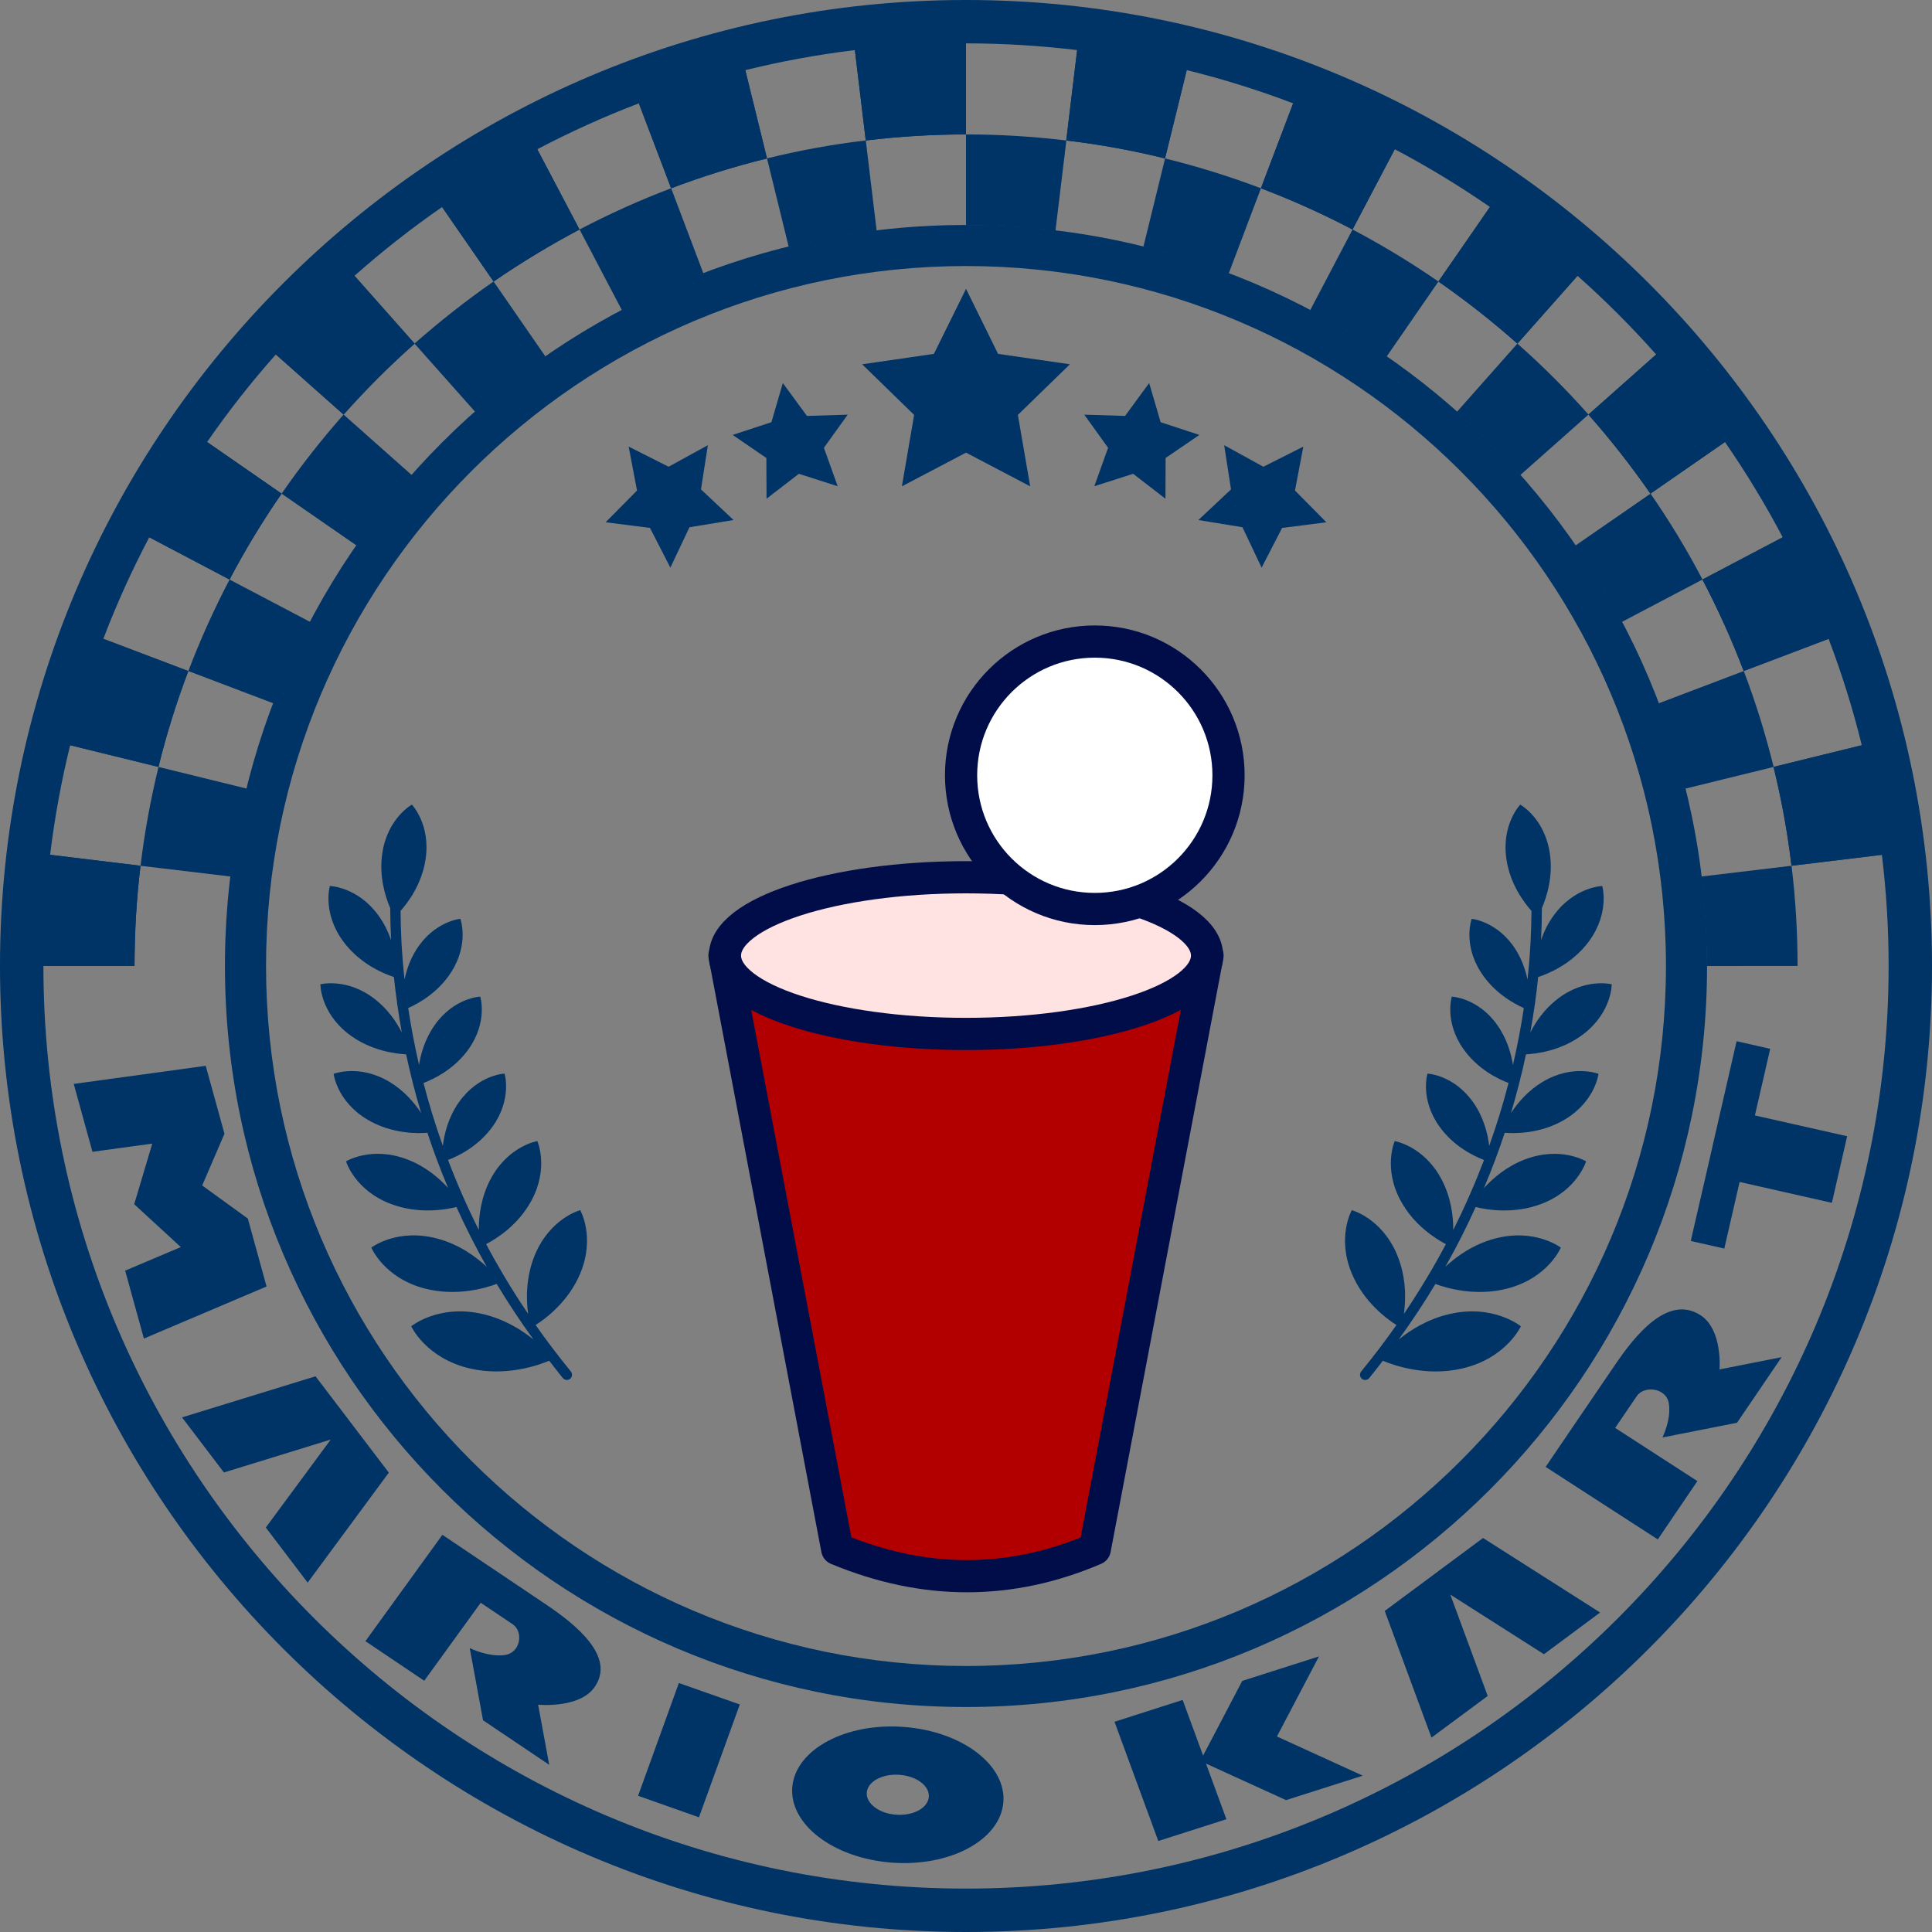 <?xml version="1.0" encoding="UTF-8" standalone="no"?>
<!-- Generator: Adobe Illustrator 16.2.0, SVG Export Plug-In . SVG Version: 6.00 Build 0)  -->

<svg
   version="1.1"
   id="レイヤー_1"
   x="0px"
   y="0px"
   width="60"
   height="60"
   viewBox="0 0 60 60"
   enable-background="new 0 0 60 60"
   xml:space="preserve"
   xmlns="http://www.w3.org/2000/svg"
   xmlns:svg="http://www.w3.org/2000/svg"><rect x="0" y="0" width="60" height="60" fill="#808080" stroke="none"/><defs
   id="defs22" />
<g
   id="g22">
	<g
   id="g7">
		<g
   id="g1">
			<path
   fill="#003366"
   d="M 30,0 C 13.455,0 0,13.457 0,30 0,46.541 13.455,60 30,60 46.542,60 60,46.541 60,30 60,13.457 46.542,0 30,0 Z m 0,58.652 C 14.199,58.652 1.348,45.799 1.348,30 v 0 h 2.828 c 10e-4,-1.04 0.061,-2.082 0.188,-3.112 l -2.808,-0.34 c 0.141,-1.157 0.349,-2.293 0.623,-3.404 l 2.74,0.674 C 5.168,22.807 5.478,21.812 5.847,20.84 l -2.638,-1 c 0.413,-1.084 0.89,-2.137 1.426,-3.154 l 2.493,1.313 C 7.611,17.076 8.151,16.186 8.743,15.332 L 6.43,13.728 c 0.658,-0.95 1.37,-1.857 2.136,-2.719 l 2.104,1.867 c 0.69,-0.778 1.428,-1.514 2.207,-2.204 L 11.009,8.565 C 11.871,7.801 12.779,7.087 13.728,6.43 L 15.33,8.743 C 16.185,8.154 17.077,7.614 17.997,7.129 L 16.684,4.636 C 17.703,4.1 18.756,3.623 19.84,3.21 l 1.002,2.638 C 21.812,5.481 22.81,5.169 23.82,4.922 L 23.145,2.179 c 1.11,-0.274 2.246,-0.483 3.403,-0.623 l 0.338,2.808 C 27.919,4.238 28.961,4.176 30,4.176 V 1.347 c 1.167,0 2.319,0.072 3.45,0.208 l -0.338,2.808 c 1.032,0.121 2.057,0.31 3.068,0.558 l 0.674,-2.744 c 1.13,0.278 2.232,0.624 3.305,1.032 l -1.001,2.638 c 0.973,0.369 1.922,0.797 2.846,1.281 l 1.31,-2.494 c 1.023,0.539 2.01,1.139 2.957,1.793 L 44.67,8.743 c 0.855,0.593 1.673,1.238 2.455,1.929 l 1.866,-2.106 c 0.861,0.764 1.677,1.58 2.442,2.442 l -2.104,1.868 c 0.688,0.779 1.332,1.6 1.925,2.455 l 2.316,-1.603 c 0.654,0.946 1.254,1.934 1.794,2.958 l -2.494,1.313 c 0.481,0.922 0.912,1.87 1.28,2.842 l 2.639,-1.001 c 0.408,1.072 0.754,2.175 1.031,3.305 l -2.742,0.674 c 0.247,1.011 0.436,2.036 0.558,3.07 l 2.808,-0.34 c 0.138,1.132 0.209,2.284 0.209,3.453 C 58.652,45.799 45.798,58.652 30,58.652 Z"
   id="path1" />
		</g>
		<path
   fill="#003366"
   d="m 30,8.262 c 11.987,0 21.738,9.75 21.738,21.739 C 51.738,41.987 41.987,51.739 30,51.739 18.012,51.738 8.262,41.986 8.262,30 8.262,18.012 18.012,8.262 30,8.262 M 30,6.987 C 17.311,6.987 6.986,17.311 6.986,30 6.986,42.689 17.31,53.013 30,53.013 42.69,53.013 53.014,42.689 53.014,30 53.014,17.311 42.69,6.987 30,6.987 Z"
   id="path2" />
		<polygon
   fill="#003366"
   points="2.29,33.662 2.871,35.77 4.729,35.516 4.168,37.398 5.615,38.729 3.887,39.461 4.469,41.57 8.278,39.953 7.697,37.844 6.279,36.816 6.971,35.209 6.389,33.1 "
   id="polygon2" />
		<path
   fill="#003366"
   d="m 16.95,49.824 -1.383,-0.93 -0.458,-0.307 -1.37,-0.922 -2.391,3.303 1.827,1.229 1.754,-2.422 0.996,0.67 c 0.334,0.225 0.252,0.891 -0.26,0.955 -0.512,0.066 -1.077,-0.217 -1.077,-0.217 l 0.413,2.242 2.055,1.383 -0.344,-1.867 c 0,0 1.265,0.127 1.743,-0.533 0.693,-0.957 -0.591,-1.969 -1.505,-2.584 z"
   id="path3" />
		<polygon
   fill="#003366"
   points="19.816,55.77 21.707,56.438 22.975,52.934 21.083,52.268 "
   id="polygon3" />
		<g
   id="g4">
			<path
   fill="#003366"
   d="m 28.085,53.633 c -1.807,-0.143 -3.365,0.688 -3.478,1.85 -0.111,1.164 1.264,2.219 3.072,2.361 1.809,0.141 3.367,-0.688 3.479,-1.852 0.113,-1.162 -1.263,-2.219 -3.073,-2.359 z m -0.263,2.724 c -0.531,-0.041 -0.936,-0.354 -0.903,-0.695 0.034,-0.342 0.491,-0.584 1.023,-0.543 0.532,0.041 0.937,0.352 0.902,0.693 -0.032,0.342 -0.49,0.586 -1.022,0.545 z"
   id="path4" />
		</g>
		<polygon
   fill="#003366"
   points="6.954,45.729 10.271,44.707 8.255,47.439 9.555,49.15 12.075,45.734 11.1,44.453 10.774,44.023 9.799,42.742 5.653,44.018 "
   id="polygon4" />
		<polygon
   fill="#003366"
   points="34.612,53.471 35.972,57.174 38.087,56.498 37.453,54.77 39.939,55.904 42.321,55.145 39.656,53.928 40.962,51.441 38.58,52.201 37.363,54.521 36.728,52.793 "
   id="polygon5" />
		<polygon
   fill="#003366"
   points="46.202,52.67 45.04,49.521 47.948,51.373 49.693,50.078 46.057,47.764 44.749,48.734 44.313,49.059 43.004,50.029 44.456,53.963 "
   id="polygon6" />
		<path
   fill="#003366"
   d="m 52.809,40.844 c -1.01,-0.652 -2.026,0.623 -2.643,1.529 l -0.934,1.371 -0.308,0.453 -0.923,1.359 3.483,2.252 1.23,-1.811 -2.554,-1.652 0.672,-0.988 c 0.224,-0.332 0.916,-0.268 0.996,0.23 0.08,0.496 -0.199,1.055 -0.199,1.055 l 2.316,-0.457 1.385,-2.037 -1.93,0.381 c 0.002,0 0.106,-1.236 -0.591,-1.685 z"
   id="path6" />
		<polygon
   fill="#003366"
   points="52.508,38.539 53.55,38.775 54.025,36.707 56.891,37.355 57.365,35.287 54.5,34.641 54.975,32.572 53.932,32.336 53.457,34.404 52.984,36.473 "
   id="polygon7" />
		<path
   fill="#003366"
   d="m 53.004,30 c 0,-0.94 -0.059,-1.868 -0.169,-2.778 l 2.802,-0.335 C 55.516,25.854 55.329,24.829 55.08,23.818 l -2.745,0.675 c -0.224,-0.905 -0.501,-1.79 -0.827,-2.649 l 2.646,-1.004 c -0.369,-0.973 -0.797,-1.921 -1.282,-2.842 l -2.505,1.317 c -0.434,-0.821 -0.914,-1.614 -1.44,-2.373 l 2.331,-1.611 c -0.592,-0.857 -1.239,-1.677 -1.926,-2.456 l -2.121,1.881 C 46.596,14.062 45.94,13.404 45.246,12.79 l 1.878,-2.119 C 46.347,9.981 45.527,9.335 44.672,8.743 l -1.611,2.333 C 42.301,10.55 41.509,10.068 40.688,9.636 L 42.005,7.128 C 41.085,6.645 40.133,6.216 39.16,5.848 L 38.158,8.494 C 37.3,8.166 36.413,7.889 35.509,7.665 L 36.183,4.92 C 35.174,4.671 34.148,4.483 33.117,4.363 L 32.778,7.165 C 31.865,7.055 30.939,6.997 30,6.997 V 4.174 c -1.038,0 -2.079,0.063 -3.112,0.188 l 0.337,2.802 c -0.929,0.112 -1.84,0.28 -2.731,0.5 L 23.82,4.919 c -1.008,0.249 -2.005,0.56 -2.977,0.927 l 1.002,2.646 c -0.869,0.331 -1.713,0.713 -2.53,1.143 L 17.999,7.127 C 17.08,7.612 16.188,8.153 15.33,8.743 l 1.612,2.333 c -0.763,0.528 -1.491,1.101 -2.184,1.715 l -1.883,-2.119 c -0.776,0.688 -1.513,1.425 -2.204,2.204 l 2.12,1.881 c -0.614,0.693 -1.188,1.422 -1.716,2.186 L 8.746,15.332 C 8.155,16.185 7.615,17.076 7.13,17.999 l 2.505,1.317 c -0.429,0.815 -0.811,1.659 -1.14,2.528 L 5.85,20.84 c -0.369,0.971 -0.68,1.967 -0.928,2.978 l 2.744,0.674 c -0.219,0.891 -0.388,1.802 -0.5,2.73 L 4.364,26.887 C 4.238,27.918 4.182,28.959 4.179,30 H 1.348 c 0,-1.17 0.072,-2.321 0.209,-3.454 l 2.808,0.34 C 4.488,25.853 4.677,24.828 4.923,23.817 L 2.18,23.144 c 0.277,-1.13 0.623,-2.232 1.031,-3.305 L 5.85,20.84 C 6.219,19.867 6.647,18.919 7.13,17.998 L 4.636,16.685 c 0.54,-1.024 1.141,-2.012 1.796,-2.959 l 2.314,1.604 c 0.593,-0.857 1.236,-1.677 1.925,-2.456 L 8.567,11.006 c 0.765,-0.862 1.58,-1.678 2.442,-2.442 l 1.865,2.106 C 13.656,9.98 14.476,9.334 15.328,8.742 L 13.73,6.427 c 0.946,-0.655 1.933,-1.254 2.956,-1.793 l 1.312,2.493 C 18.92,6.644 19.87,6.215 20.843,5.847 L 19.84,3.208 C 20.913,2.8 22.018,2.455 23.147,2.177 L 23.82,4.919 C 24.832,4.67 25.856,4.482 26.888,4.362 L 26.55,1.555 C 27.682,1.418 28.833,1.347 30,1.347 v 2.828 c 1.041,0 2.082,0.063 3.115,0.188 l 0.338,-2.808 c 1.157,0.14 2.293,0.349 3.403,0.623 L 36.181,4.92 c 1.01,0.249 2.008,0.56 2.978,0.927 l 1.002,-2.638 c 1.085,0.413 2.138,0.89 3.157,1.426 l -1.314,2.492 c 0.92,0.485 1.812,1.026 2.667,1.616 l 1.602,-2.314 c 0.949,0.658 1.857,1.371 2.719,2.135 l -1.868,2.107 c 0.779,0.688 1.517,1.425 2.208,2.204 l 2.104,-1.867 c 0.765,0.862 1.479,1.77 2.136,2.718 l -2.314,1.604 c 0.591,0.853 1.131,1.744 1.614,2.667 l 2.494,-1.313 c 0.537,1.016 1.012,2.07 1.425,3.154 l -2.637,1 c 0.368,0.971 0.679,1.967 0.927,2.978 l 2.742,-0.674 c 0.273,1.11 0.482,2.246 0.621,3.403 l -2.807,0.34 c 0.127,1.031 0.187,2.073 0.188,3.113 z"
   id="path7" />
	</g>
	<polygon
   fill="#003366"
   points="33.227,11.313 30.996,10.99 30.001,8.971 29.003,10.99 26.775,11.313 28.389,12.885 28.009,15.103 30.001,14.057 31.993,15.103 31.611,12.885 "
   id="polygon8" />
	<polygon
   fill="#003366"
   points="37.247,13.507 36.045,13.112 35.688,11.896 34.94,12.917 33.673,12.878 34.413,13.907 33.985,15.1 35.191,14.714 36.194,15.488 36.199,14.223 "
   id="polygon9" />
	<polygon
   fill="#003366"
   points="26.326,12.878 25.06,12.917 24.312,11.896 23.957,13.112 22.754,13.507 23.8,14.223 23.806,15.488 24.809,14.714 26.015,15.1 25.587,13.907 "
   id="polygon10" />
	<polygon
   fill="#003366"
   points="41.192,16.22 40.217,15.234 40.476,13.87 39.235,14.495 38.018,13.826 38.23,15.199 37.217,16.15 38.586,16.374 39.181,17.628 39.816,16.396 "
   id="polygon11" />
	<polygon
   fill="#003366"
   points="21.77,15.199 21.983,13.826 20.765,14.495 19.524,13.87 19.783,15.234 18.808,16.22 20.185,16.394 20.819,17.628 21.412,16.374 22.782,16.15 "
   id="polygon12" />
	
	
	
	
	
	
	
	
	
	
	
	<path
   fill="#003366"
   d="m 46.785,26.695 c 0.115,0.758 0.533,1.319 0.776,1.594 -0.002,0.598 -0.035,1.318 -0.123,2.133 -0.061,-0.291 -0.169,-0.615 -0.365,-0.928 -0.558,-0.885 -1.368,-0.959 -1.368,-0.959 0,0 -0.282,0.762 0.277,1.646 0.412,0.654 1.041,0.992 1.342,1.125 -0.084,0.557 -0.193,1.148 -0.338,1.768 -0.055,-0.355 -0.186,-0.814 -0.485,-1.238 -0.603,-0.855 -1.414,-0.884 -1.414,-0.884 0,0 -0.241,0.775 0.362,1.628 0.447,0.633 1.094,0.938 1.4,1.053 -0.163,0.629 -0.36,1.283 -0.601,1.955 -0.043,-0.367 -0.164,-0.883 -0.499,-1.357 -0.604,-0.855 -1.417,-0.889 -1.417,-0.889 0,0 -0.24,0.777 0.363,1.633 0.443,0.627 1.083,0.932 1.393,1.049 -0.27,0.709 -0.586,1.436 -0.956,2.174 0.002,-0.414 -0.063,-1.014 -0.374,-1.592 -0.551,-1.023 -1.444,-1.168 -1.444,-1.168 0,0 -0.369,0.826 0.184,1.85 0.408,0.758 1.084,1.182 1.406,1.35 -0.379,0.715 -0.813,1.439 -1.304,2.166 0.06,-0.432 0.081,-1.135 -0.214,-1.84 -0.478,-1.137 -1.404,-1.381 -1.404,-1.381 0,0 -0.476,0.834 10e-4,1.971 0.369,0.879 1.079,1.402 1.384,1.596 -0.331,0.473 -0.688,0.945 -1.074,1.418 l -0.021,0.027 c -0.056,0.068 -0.045,0.168 0.022,0.225 0.03,0.025 0.065,0.037 0.103,0.037 0.047,0 0.092,-0.02 0.124,-0.059 l 0.021,-0.025 c 0.14,-0.172 0.272,-0.344 0.403,-0.514 0.338,0.143 1.343,0.5 2.46,0.242 1.372,-0.316 1.827,-1.311 1.827,-1.311 0,0 -0.844,-0.697 -2.218,-0.381 -0.668,0.154 -1.202,0.488 -1.577,0.791 0.416,-0.576 0.797,-1.152 1.141,-1.725 0.329,0.123 1.25,0.404 2.253,0.137 1.254,-0.334 1.641,-1.266 1.641,-1.266 0,0 -0.8,-0.615 -2.054,-0.279 -0.681,0.182 -1.196,0.563 -1.532,0.875 0.354,-0.625 0.666,-1.246 0.942,-1.857 0.335,0.084 1.182,0.234 2.049,-0.1 1.116,-0.428 1.38,-1.318 1.38,-1.318 0,0 -0.791,-0.484 -1.907,-0.057 -0.565,0.217 -0.985,0.58 -1.265,0.887 0.245,-0.582 0.461,-1.156 0.645,-1.717 0.298,0.025 1.115,0.039 1.87,-0.414 0.944,-0.566 1.042,-1.416 1.042,-1.416 0,0 -0.796,-0.314 -1.74,0.252 -0.459,0.277 -0.774,0.652 -0.979,0.969 0.189,-0.633 0.343,-1.244 0.468,-1.828 0.303,-0.014 1.11,-0.102 1.801,-0.641 0.868,-0.678 0.861,-1.533 0.861,-1.533 0,0 -0.828,-0.215 -1.695,0.464 -0.403,0.314 -0.666,0.705 -0.834,1.033 0.111,-0.611 0.19,-1.187 0.245,-1.724 0.268,-0.085 1.052,-0.387 1.582,-1.115 0.649,-0.891 0.408,-1.711 0.408,-1.711 0,0 -0.855,0.021 -1.505,0.91 -0.186,0.254 -0.311,0.521 -0.396,0.773 0.018,-0.36 0.026,-0.693 0.026,-0.995 0.149,-0.348 0.357,-0.986 0.245,-1.715 -0.167,-1.089 -0.917,-1.5 -0.917,-1.5 0,0 -0.595,0.617 -0.427,1.706 z"
   id="path21" />
	<path
   fill="#003366"
   d="m 17.056,42.258 c 0.131,0.17 0.264,0.342 0.403,0.514 l 0.021,0.025 c 0.032,0.039 0.077,0.059 0.124,0.059 0.037,0 0.073,-0.012 0.103,-0.037 0.067,-0.057 0.078,-0.156 0.022,-0.225 l -0.021,-0.027 c -0.385,-0.473 -0.743,-0.945 -1.074,-1.418 0.305,-0.193 1.015,-0.717 1.384,-1.596 0.477,-1.137 10e-4,-1.971 10e-4,-1.971 0,0 -0.927,0.244 -1.404,1.381 -0.295,0.705 -0.273,1.408 -0.214,1.84 -0.491,-0.727 -0.925,-1.451 -1.304,-2.166 0.322,-0.168 0.998,-0.592 1.406,-1.35 0.553,-1.023 0.184,-1.85 0.184,-1.85 0,0 -0.894,0.145 -1.444,1.168 -0.312,0.578 -0.376,1.178 -0.374,1.592 -0.37,-0.738 -0.687,-1.465 -0.955,-2.174 0.31,-0.117 0.947,-0.422 1.392,-1.049 0.604,-0.855 0.363,-1.633 0.363,-1.633 0,0 -0.813,0.033 -1.417,0.889 -0.335,0.475 -0.456,0.99 -0.499,1.357 -0.24,-0.672 -0.438,-1.326 -0.601,-1.955 0.307,-0.115 0.953,-0.42 1.402,-1.053 0.604,-0.854 0.36,-1.628 0.36,-1.628 0,0 -0.812,0.029 -1.414,0.884 -0.3,0.424 -0.431,0.883 -0.486,1.236 -0.144,-0.617 -0.253,-1.209 -0.337,-1.766 0.301,-0.133 0.93,-0.47 1.342,-1.125 0.56,-0.885 0.277,-1.646 0.277,-1.646 0,0 -0.811,0.074 -1.368,0.959 -0.196,0.313 -0.305,0.637 -0.365,0.928 -0.088,-0.814 -0.121,-1.535 -0.123,-2.133 0.243,-0.275 0.659,-0.836 0.775,-1.594 0.168,-1.089 -0.424,-1.706 -0.424,-1.706 0,0 -0.75,0.411 -0.917,1.5 -0.112,0.729 0.096,1.368 0.245,1.715 0,0.301 0.009,0.635 0.027,0.996 -0.087,-0.253 -0.212,-0.521 -0.397,-0.774 -0.649,-0.89 -1.505,-0.91 -1.505,-0.91 0,0 -0.241,0.82 0.408,1.711 0.536,0.735 1.323,1.033 1.581,1.115 0.056,0.537 0.135,1.113 0.246,1.724 -0.168,-0.33 -0.431,-0.719 -0.832,-1.033 -0.869,-0.679 -1.697,-0.464 -1.697,-0.464 0,0 -0.007,0.855 0.861,1.533 0.69,0.539 1.499,0.627 1.801,0.641 0.125,0.584 0.278,1.195 0.468,1.828 -0.205,-0.316 -0.521,-0.691 -0.979,-0.969 -0.944,-0.566 -1.74,-0.252 -1.74,-0.252 0,0 0.098,0.85 1.041,1.416 0.756,0.453 1.572,0.439 1.871,0.414 0.184,0.559 0.399,1.133 0.644,1.715 -0.279,-0.305 -0.698,-0.668 -1.264,-0.885 -1.115,-0.428 -1.907,0.057 -1.907,0.057 0,0 0.265,0.891 1.38,1.318 0.867,0.334 1.714,0.184 2.049,0.1 0.276,0.611 0.588,1.232 0.942,1.859 -0.336,-0.313 -0.852,-0.695 -1.532,-0.877 -1.254,-0.336 -2.053,0.279 -2.053,0.279 0,0 0.387,0.932 1.64,1.266 1.003,0.268 1.924,-0.014 2.253,-0.139 0.344,0.574 0.725,1.15 1.141,1.727 -0.374,-0.303 -0.909,-0.637 -1.577,-0.791 -1.373,-0.316 -2.218,0.381 -2.218,0.381 0,0 0.455,0.994 1.827,1.311 1.115,0.258 2.12,-0.1 2.458,-0.242 z"
   id="path22" />
<path
   style="fill:#b20000;fill-opacity:1;stroke:#000d49;stroke-width:1;stroke-linejoin:round;stroke-dasharray:none;stroke-opacity:1;paint-order:markers fill stroke"
   d="m 26,48.106 c 2.708,1.125 5.375,1.125 8,0 l 3.5,-18.429 h -15 z"
   id="path27" /><ellipse
   style="fill:#ffe3e3;fill-opacity:1;stroke:#000d49;stroke-width:1;stroke-linejoin:round;stroke-dasharray:none;stroke-opacity:1;paint-order:markers fill stroke"
   id="path28"
   cx="30"
   cy="29.677"
   rx="7.486"
   ry="2.433" /><circle
   style="fill:#ffffff;fill-opacity:1;stroke:#000d49;stroke-width:1;stroke-linejoin:round;stroke-dasharray:none;stroke-opacity:1;paint-order:markers fill stroke"
   id="path29"
   cx="34"
   cy="24.077"
   r="4.153" /></g>
</svg>
